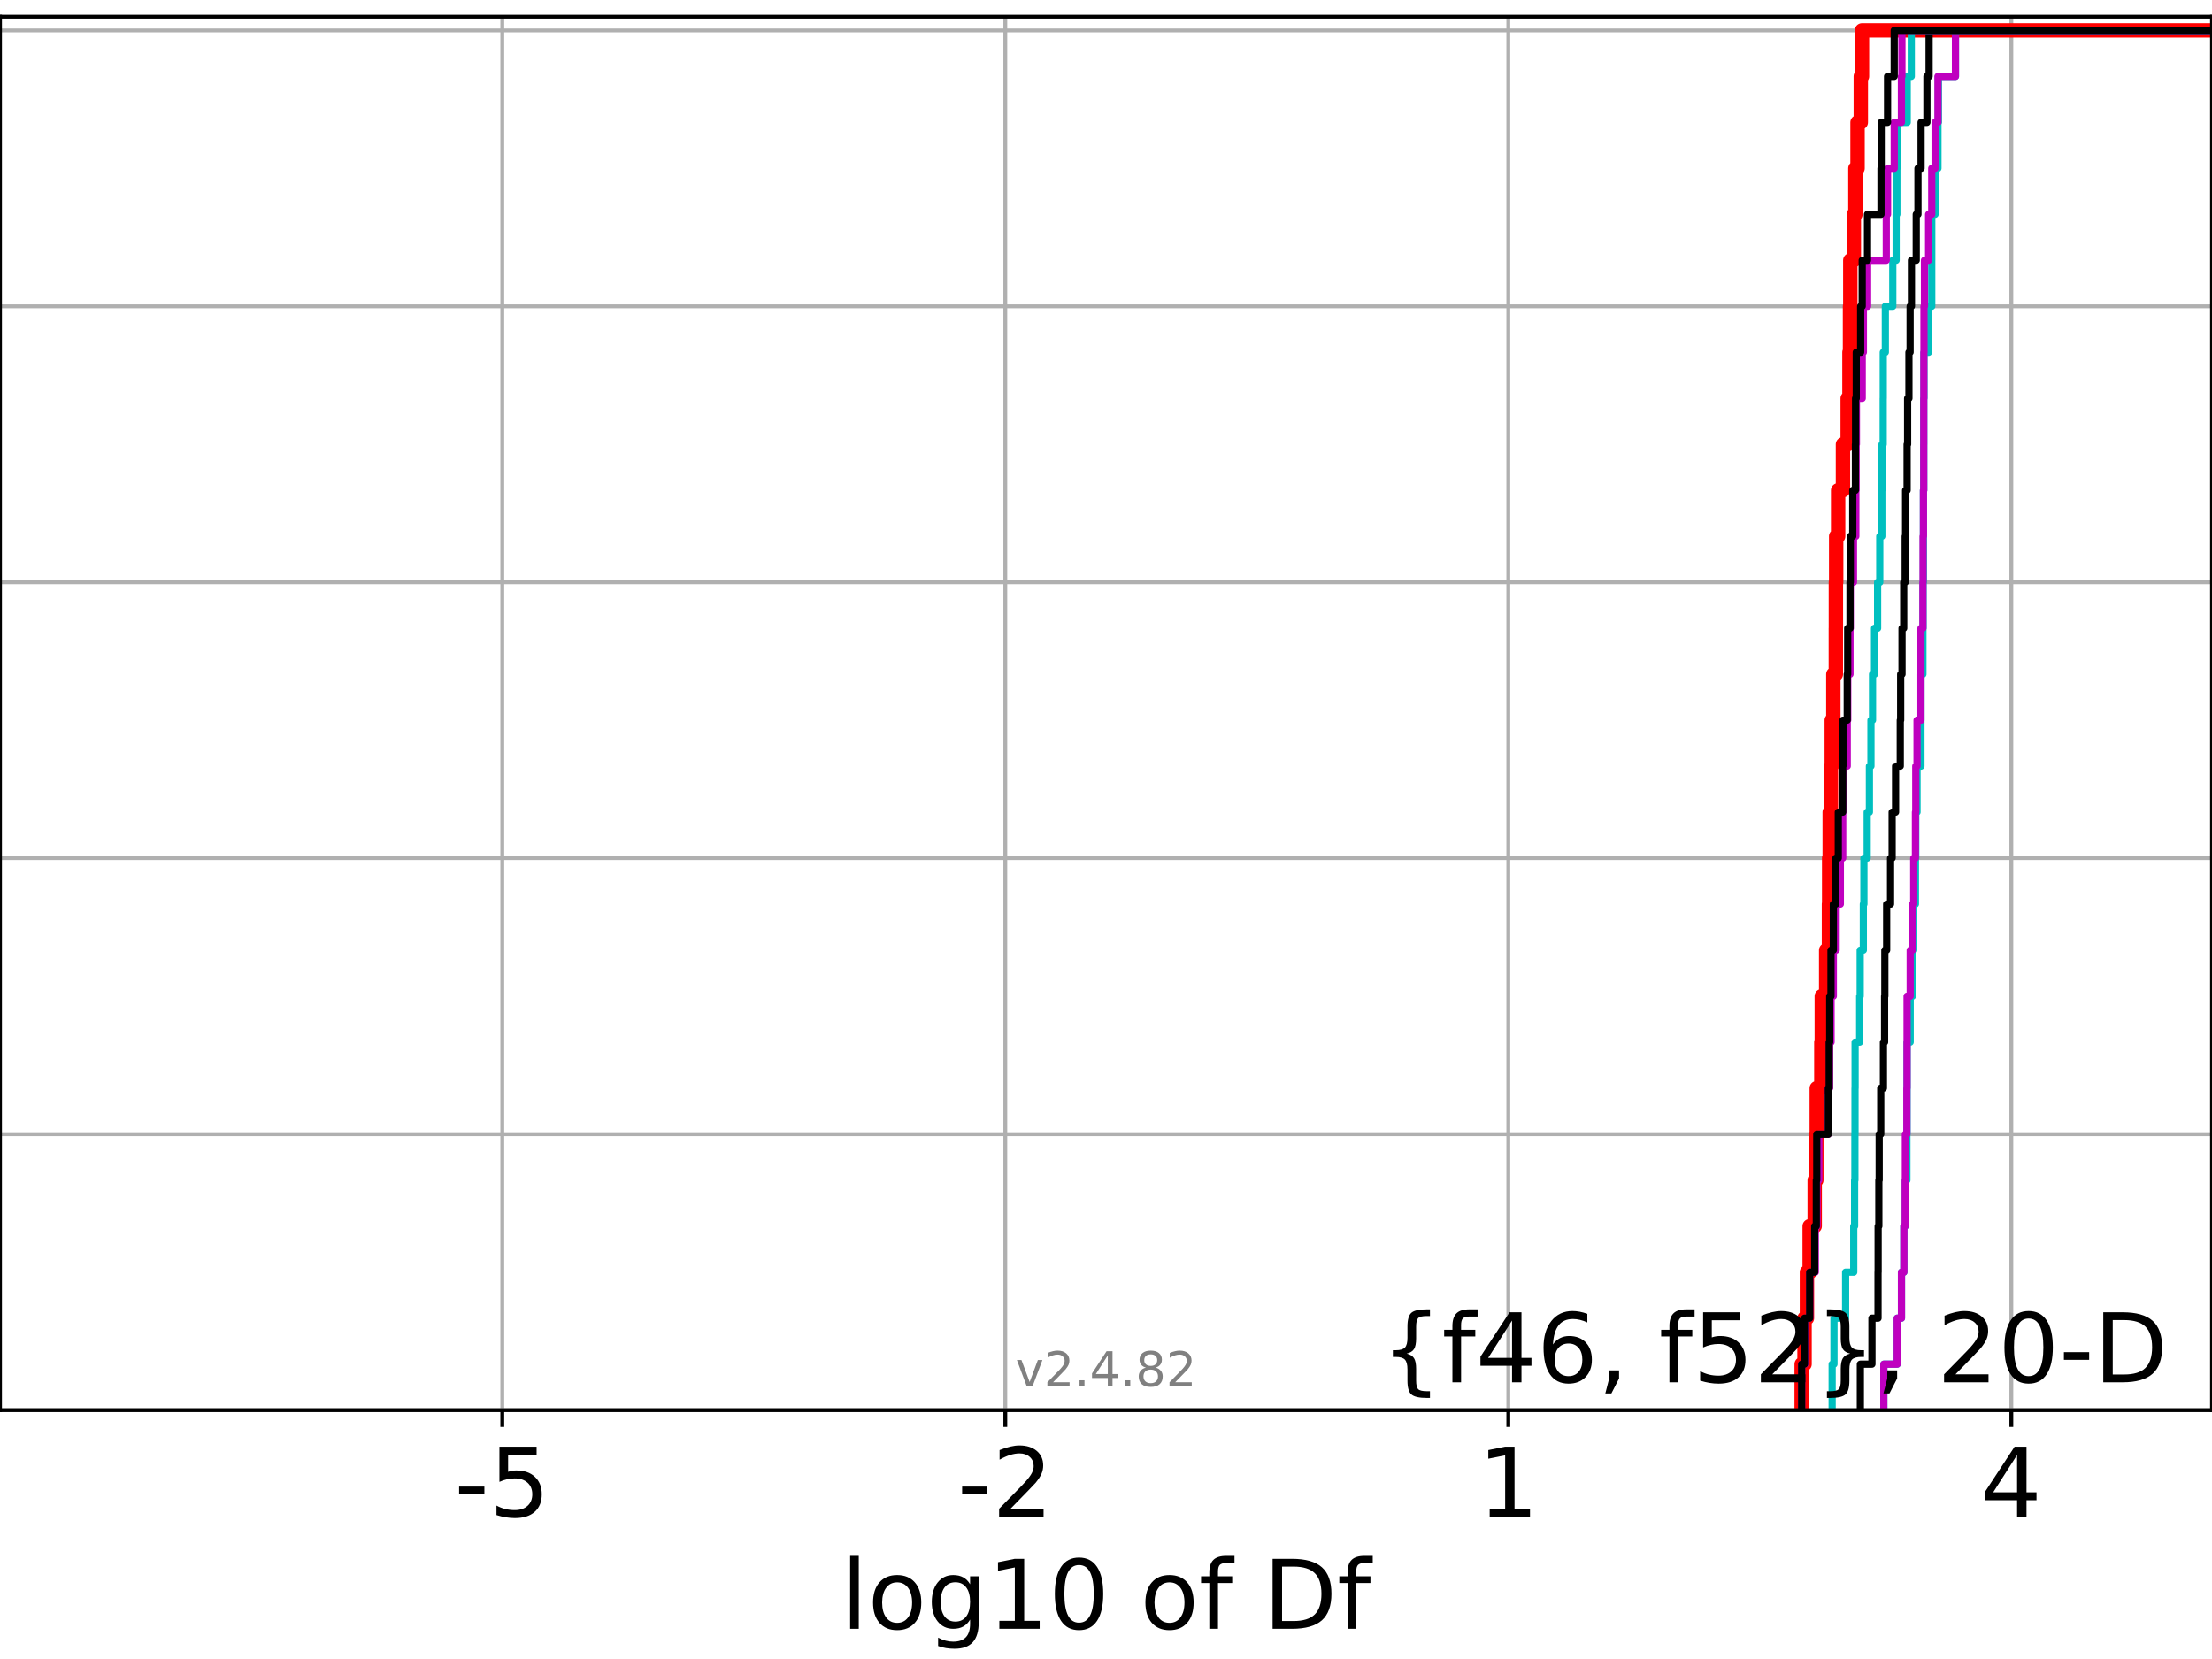 <?xml version="1.0" encoding="utf-8" standalone="no"?>
<!DOCTYPE svg PUBLIC "-//W3C//DTD SVG 1.1//EN"
  "http://www.w3.org/Graphics/SVG/1.1/DTD/svg11.dtd">
<!-- Created with matplotlib (https://matplotlib.org/) -->
<svg height="345.6pt" version="1.1" viewBox="0 0 460.8 345.6" width="460.8pt" xmlns="http://www.w3.org/2000/svg" xmlns:xlink="http://www.w3.org/1999/xlink">
 <defs>
  <style type="text/css">*{stroke-linecap:butt;stroke-linejoin:round;}</style>
 </defs>
 <g id="figure_1">
  <g id="patch_1">
   <path d="M 0 345.6 
L 460.8 345.6 
L 460.8 0 
L 0 0 
z
" style="fill:#ffffff;"/>
  </g>
  <g id="axes_1">
   <g id="patch_2">
    <path d="M 0 293.76 
L 460.8 293.76 
L 460.8 3.456 
L 0 3.456 
z
" style="fill:#ffffff;"/>
   </g>
   <g id="matplotlib.axis_1">
    <g id="xtick_1">
     <g id="line2d_1">
      <path clip-path="url(#pd5746ca117)" d="M 104.636 293.76 
L 104.636 3.456 
" style="fill:none;stroke:#b0b0b0;stroke-linecap:square;stroke-width:0.8;"/>
     </g>
     <g id="line2d_2">
      <defs>
       <path d="M 0 0 
L 0 3.5 
" id="m5eccb8e1b5" style="stroke:#000000;stroke-width:0.8;"/>
      </defs>
      <g>
       <use style="stroke:#000000;stroke-width:0.8;" x="104.636" xlink:href="#m5eccb8e1b5" y="293.76"/>
      </g>
     </g>
     <g id="text_1">
      <!-- -5 -->
      <g transform="translate(94.666 315.957)scale(0.2 -0.2)">
       <defs>
        <path d="M 4.891 31.391 
L 31.203 31.391 
L 31.203 23.391 
L 4.891 23.391 
z
" id="DejaVuSans-45"/>
        <path d="M 10.797 72.906 
L 49.516 72.906 
L 49.516 64.594 
L 19.828 64.594 
L 19.828 46.734 
Q 21.969 47.469 24.109 47.828 
Q 26.266 48.188 28.422 48.188 
Q 40.625 48.188 47.75 41.5 
Q 54.891 34.812 54.891 23.391 
Q 54.891 11.625 47.562 5.094 
Q 40.234 -1.422 26.906 -1.422 
Q 22.312 -1.422 17.547 -0.641 
Q 12.797 0.141 7.719 1.703 
L 7.719 11.625 
Q 12.109 9.234 16.797 8.062 
Q 21.484 6.891 26.703 6.891 
Q 35.156 6.891 40.078 11.328 
Q 45.016 15.766 45.016 23.391 
Q 45.016 31 40.078 35.438 
Q 35.156 39.891 26.703 39.891 
Q 22.75 39.891 18.812 39.016 
Q 14.891 38.141 10.797 36.281 
z
" id="DejaVuSans-53"/>
       </defs>
       <use xlink:href="#DejaVuSans-45"/>
       <use x="36.084" xlink:href="#DejaVuSans-53"/>
      </g>
     </g>
    </g>
    <g id="xtick_2">
     <g id="line2d_3">
      <path clip-path="url(#pd5746ca117)" d="M 209.424 293.76 
L 209.424 3.456 
" style="fill:none;stroke:#b0b0b0;stroke-linecap:square;stroke-width:0.8;"/>
     </g>
     <g id="line2d_4">
      <g>
       <use style="stroke:#000000;stroke-width:0.8;" x="209.424" xlink:href="#m5eccb8e1b5" y="293.76"/>
      </g>
     </g>
     <g id="text_2">
      <!-- -2 -->
      <g transform="translate(199.454 315.957)scale(0.2 -0.2)">
       <defs>
        <path d="M 19.188 8.297 
L 53.609 8.297 
L 53.609 0 
L 7.328 0 
L 7.328 8.297 
Q 12.938 14.109 22.625 23.891 
Q 32.328 33.688 34.812 36.531 
Q 39.547 41.844 41.422 45.531 
Q 43.312 49.219 43.312 52.781 
Q 43.312 58.594 39.234 62.25 
Q 35.156 65.922 28.609 65.922 
Q 23.969 65.922 18.812 64.312 
Q 13.672 62.703 7.812 59.422 
L 7.812 69.391 
Q 13.766 71.781 18.938 73 
Q 24.125 74.219 28.422 74.219 
Q 39.75 74.219 46.484 68.547 
Q 53.219 62.891 53.219 53.422 
Q 53.219 48.922 51.531 44.891 
Q 49.859 40.875 45.406 35.406 
Q 44.188 33.984 37.641 27.219 
Q 31.109 20.453 19.188 8.297 
z
" id="DejaVuSans-50"/>
       </defs>
       <use xlink:href="#DejaVuSans-45"/>
       <use x="36.084" xlink:href="#DejaVuSans-50"/>
      </g>
     </g>
    </g>
    <g id="xtick_3">
     <g id="line2d_5">
      <path clip-path="url(#pd5746ca117)" d="M 314.211 293.76 
L 314.211 3.456 
" style="fill:none;stroke:#b0b0b0;stroke-linecap:square;stroke-width:0.8;"/>
     </g>
     <g id="line2d_6">
      <g>
       <use style="stroke:#000000;stroke-width:0.8;" x="314.211" xlink:href="#m5eccb8e1b5" y="293.76"/>
      </g>
     </g>
     <g id="text_3">
      <!-- 1 -->
      <g transform="translate(307.849 315.957)scale(0.2 -0.2)">
       <defs>
        <path d="M 12.406 8.297 
L 28.516 8.297 
L 28.516 63.922 
L 10.984 60.406 
L 10.984 69.391 
L 28.422 72.906 
L 38.281 72.906 
L 38.281 8.297 
L 54.391 8.297 
L 54.391 0 
L 12.406 0 
z
" id="DejaVuSans-49"/>
       </defs>
       <use xlink:href="#DejaVuSans-49"/>
      </g>
     </g>
    </g>
    <g id="xtick_4">
     <g id="line2d_7">
      <path clip-path="url(#pd5746ca117)" d="M 418.999 293.76 
L 418.999 3.456 
" style="fill:none;stroke:#b0b0b0;stroke-linecap:square;stroke-width:0.8;"/>
     </g>
     <g id="line2d_8">
      <g>
       <use style="stroke:#000000;stroke-width:0.8;" x="418.999" xlink:href="#m5eccb8e1b5" y="293.76"/>
      </g>
     </g>
     <g id="text_4">
      <!-- 4 -->
      <g transform="translate(412.636 315.957)scale(0.2 -0.2)">
       <defs>
        <path d="M 37.797 64.312 
L 12.891 25.391 
L 37.797 25.391 
z
M 35.203 72.906 
L 47.609 72.906 
L 47.609 25.391 
L 58.016 25.391 
L 58.016 17.188 
L 47.609 17.188 
L 47.609 0 
L 37.797 0 
L 37.797 17.188 
L 4.891 17.188 
L 4.891 26.703 
z
" id="DejaVuSans-52"/>
       </defs>
       <use xlink:href="#DejaVuSans-52"/>
      </g>
     </g>
    </g>
    <g id="text_5">
     <!-- log10 of Df -->
     <g transform="translate(175.214 339.313)scale(0.2 -0.2)">
      <defs>
       <path d="M 9.422 75.984 
L 18.406 75.984 
L 18.406 0 
L 9.422 0 
z
" id="DejaVuSans-108"/>
       <path d="M 30.609 48.391 
Q 23.391 48.391 19.188 42.75 
Q 14.984 37.109 14.984 27.297 
Q 14.984 17.484 19.156 11.844 
Q 23.344 6.203 30.609 6.203 
Q 37.797 6.203 41.984 11.859 
Q 46.188 17.531 46.188 27.297 
Q 46.188 37.016 41.984 42.703 
Q 37.797 48.391 30.609 48.391 
z
M 30.609 56 
Q 42.328 56 49.016 48.375 
Q 55.719 40.766 55.719 27.297 
Q 55.719 13.875 49.016 6.219 
Q 42.328 -1.422 30.609 -1.422 
Q 18.844 -1.422 12.172 6.219 
Q 5.516 13.875 5.516 27.297 
Q 5.516 40.766 12.172 48.375 
Q 18.844 56 30.609 56 
z
" id="DejaVuSans-111"/>
       <path d="M 45.406 27.984 
Q 45.406 37.75 41.375 43.109 
Q 37.359 48.484 30.078 48.484 
Q 22.859 48.484 18.828 43.109 
Q 14.797 37.75 14.797 27.984 
Q 14.797 18.266 18.828 12.891 
Q 22.859 7.516 30.078 7.516 
Q 37.359 7.516 41.375 12.891 
Q 45.406 18.266 45.406 27.984 
z
M 54.391 6.781 
Q 54.391 -7.172 48.188 -13.984 
Q 42 -20.797 29.203 -20.797 
Q 24.469 -20.797 20.266 -20.094 
Q 16.062 -19.391 12.109 -17.922 
L 12.109 -9.188 
Q 16.062 -11.328 19.922 -12.344 
Q 23.781 -13.375 27.781 -13.375 
Q 36.625 -13.375 41.016 -8.766 
Q 45.406 -4.156 45.406 5.172 
L 45.406 9.625 
Q 42.625 4.781 38.281 2.391 
Q 33.938 0 27.875 0 
Q 17.828 0 11.672 7.656 
Q 5.516 15.328 5.516 27.984 
Q 5.516 40.672 11.672 48.328 
Q 17.828 56 27.875 56 
Q 33.938 56 38.281 53.609 
Q 42.625 51.219 45.406 46.391 
L 45.406 54.688 
L 54.391 54.688 
z
" id="DejaVuSans-103"/>
       <path d="M 31.781 66.406 
Q 24.172 66.406 20.328 58.906 
Q 16.5 51.422 16.5 36.375 
Q 16.5 21.391 20.328 13.891 
Q 24.172 6.391 31.781 6.391 
Q 39.453 6.391 43.281 13.891 
Q 47.125 21.391 47.125 36.375 
Q 47.125 51.422 43.281 58.906 
Q 39.453 66.406 31.781 66.406 
z
M 31.781 74.219 
Q 44.047 74.219 50.516 64.516 
Q 56.984 54.828 56.984 36.375 
Q 56.984 17.969 50.516 8.266 
Q 44.047 -1.422 31.781 -1.422 
Q 19.531 -1.422 13.062 8.266 
Q 6.594 17.969 6.594 36.375 
Q 6.594 54.828 13.062 64.516 
Q 19.531 74.219 31.781 74.219 
z
" id="DejaVuSans-48"/>
       <path id="DejaVuSans-32"/>
       <path d="M 37.109 75.984 
L 37.109 68.5 
L 28.516 68.5 
Q 23.688 68.5 21.797 66.547 
Q 19.922 64.594 19.922 59.516 
L 19.922 54.688 
L 34.719 54.688 
L 34.719 47.703 
L 19.922 47.703 
L 19.922 0 
L 10.891 0 
L 10.891 47.703 
L 2.297 47.703 
L 2.297 54.688 
L 10.891 54.688 
L 10.891 58.5 
Q 10.891 67.625 15.141 71.797 
Q 19.391 75.984 28.609 75.984 
z
" id="DejaVuSans-102"/>
       <path d="M 19.672 64.797 
L 19.672 8.109 
L 31.594 8.109 
Q 46.688 8.109 53.688 14.938 
Q 60.688 21.781 60.688 36.531 
Q 60.688 51.172 53.688 57.984 
Q 46.688 64.797 31.594 64.797 
z
M 9.812 72.906 
L 30.078 72.906 
Q 51.266 72.906 61.172 64.094 
Q 71.094 55.281 71.094 36.531 
Q 71.094 17.672 61.125 8.828 
Q 51.172 0 30.078 0 
L 9.812 0 
z
" id="DejaVuSans-68"/>
      </defs>
      <use xlink:href="#DejaVuSans-108"/>
      <use x="27.783" xlink:href="#DejaVuSans-111"/>
      <use x="88.965" xlink:href="#DejaVuSans-103"/>
      <use x="152.441" xlink:href="#DejaVuSans-49"/>
      <use x="216.064" xlink:href="#DejaVuSans-48"/>
      <use x="279.688" xlink:href="#DejaVuSans-32"/>
      <use x="311.475" xlink:href="#DejaVuSans-111"/>
      <use x="372.656" xlink:href="#DejaVuSans-102"/>
      <use x="407.861" xlink:href="#DejaVuSans-32"/>
      <use x="439.648" xlink:href="#DejaVuSans-68"/>
      <use x="516.65" xlink:href="#DejaVuSans-102"/>
     </g>
    </g>
   </g>
   <g id="matplotlib.axis_2">
    <g id="ytick_1">
     <g id="line2d_9">
      <path clip-path="url(#pd5746ca117)" d="M 0 293.76 
L 460.8 293.76 
" style="fill:none;stroke:#b0b0b0;stroke-linecap:square;stroke-width:0.8;"/>
     </g>
     <g id="line2d_10">
      <defs>
       <path d="M 0 0 
L -3.5 0 
" id="m07d252e907" style="stroke:#000000;stroke-width:0.8;"/>
      </defs>
      <g>
       <use style="stroke:#000000;stroke-width:0.8;" x="0" xlink:href="#m07d252e907" y="293.76"/>
      </g>
     </g>
    </g>
    <g id="ytick_2">
     <g id="line2d_11">
      <path clip-path="url(#pd5746ca117)" d="M 0 236.274 
L 460.8 236.274 
" style="fill:none;stroke:#b0b0b0;stroke-linecap:square;stroke-width:0.8;"/>
     </g>
     <g id="line2d_12">
      <g>
       <use style="stroke:#000000;stroke-width:0.8;" x="0" xlink:href="#m07d252e907" y="236.274"/>
      </g>
     </g>
    </g>
    <g id="ytick_3">
     <g id="line2d_13">
      <path clip-path="url(#pd5746ca117)" d="M 0 178.788 
L 460.8 178.788 
" style="fill:none;stroke:#b0b0b0;stroke-linecap:square;stroke-width:0.8;"/>
     </g>
     <g id="line2d_14">
      <g>
       <use style="stroke:#000000;stroke-width:0.8;" x="0" xlink:href="#m07d252e907" y="178.788"/>
      </g>
     </g>
    </g>
    <g id="ytick_4">
     <g id="line2d_15">
      <path clip-path="url(#pd5746ca117)" d="M 0 121.302 
L 460.8 121.302 
" style="fill:none;stroke:#b0b0b0;stroke-linecap:square;stroke-width:0.8;"/>
     </g>
     <g id="line2d_16">
      <g>
       <use style="stroke:#000000;stroke-width:0.8;" x="0" xlink:href="#m07d252e907" y="121.302"/>
      </g>
     </g>
    </g>
    <g id="ytick_5">
     <g id="line2d_17">
      <path clip-path="url(#pd5746ca117)" d="M 0 63.816 
L 460.8 63.816 
" style="fill:none;stroke:#b0b0b0;stroke-linecap:square;stroke-width:0.8;"/>
     </g>
     <g id="line2d_18">
      <g>
       <use style="stroke:#000000;stroke-width:0.8;" x="0" xlink:href="#m07d252e907" y="63.816"/>
      </g>
     </g>
    </g>
    <g id="ytick_6">
     <g id="line2d_19">
      <path clip-path="url(#pd5746ca117)" d="M 0 6.33 
L 460.8 6.33 
" style="fill:none;stroke:#b0b0b0;stroke-linecap:square;stroke-width:0.8;"/>
     </g>
     <g id="line2d_20">
      <g>
       <use style="stroke:#000000;stroke-width:0.8;" x="0" xlink:href="#m07d252e907" y="6.33"/>
      </g>
     </g>
    </g>
   </g>
   <g id="line2d_21">
    <path clip-path="url(#pd5746ca117)" d="M 375.322 293.76 
L 375.322 284.179 
L 375.921 284.179 
L 375.921 274.598 
L 376.419 274.598 
L 376.419 265.017 
L 376.99 265.017 
L 376.99 255.436 
L 378.035 255.436 
L 378.035 245.855 
L 378.373 245.855 
L 378.373 236.274 
L 378.466 236.274 
L 378.466 226.693 
L 379.419 226.693 
L 379.419 217.112 
L 379.511 217.112 
L 379.511 207.531 
L 380.428 207.531 
L 380.428 197.95 
L 381.006 197.95 
L 381.006 188.369 
L 381.048 188.369 
L 381.048 178.788 
L 381.161 178.788 
L 381.161 169.207 
L 381.428 169.207 
L 381.428 159.626 
L 381.587 159.626 
L 381.587 150.045 
L 381.918 150.045 
L 381.918 140.464 
L 382.438 140.464 
L 382.438 130.883 
L 382.448 130.883 
L 382.448 121.302 
L 382.51 121.302 
L 382.51 111.721 
L 382.917 111.721 
L 382.917 102.14 
L 383.922 102.14 
L 383.922 92.559 
L 384.91 92.559 
L 384.91 82.978 
L 385.278 82.978 
L 385.278 73.397 
L 385.39 73.397 
L 385.39 63.816 
L 385.453 63.816 
L 385.453 54.235 
L 386.187 54.235 
L 386.187 44.654 
L 386.516 44.654 
L 386.516 35.073 
L 386.96 35.073 
L 386.96 25.492 
L 387.638 25.492 
L 387.638 15.911 
L 387.886 15.911 
L 387.886 6.33 
L 387.886 6.33 
L 387.886 6.33 
L 460.8 6.33 
" style="fill:none;stroke:#ff0000;stroke-linecap:square;stroke-width:3;"/>
   </g>
   <g id="line2d_22">
    <path clip-path="url(#pd5746ca117)" d="M 392.433 293.76 
L 392.433 284.179 
L 395.221 284.179 
L 395.221 274.598 
L 396.112 274.598 
L 396.112 265.017 
L 396.611 265.017 
L 396.611 255.436 
L 396.923 255.436 
L 396.923 245.855 
L 397.238 245.855 
L 397.238 236.274 
L 397.271 236.274 
L 397.271 226.693 
L 397.281 226.693 
L 397.281 217.112 
L 397.925 217.112 
L 397.925 207.531 
L 398.401 207.531 
L 398.401 197.95 
L 398.664 197.95 
L 398.664 188.369 
L 399.019 188.369 
L 399.019 178.788 
L 399.089 178.788 
L 399.089 169.207 
L 399.355 169.207 
L 399.355 159.626 
L 400.167 159.626 
L 400.167 150.045 
L 400.171 150.045 
L 400.171 140.464 
L 400.577 140.464 
L 400.577 130.883 
L 400.612 130.883 
L 400.612 121.302 
L 400.677 121.302 
L 400.677 111.721 
L 400.686 111.721 
L 400.686 102.14 
L 400.748 102.14 
L 400.748 92.559 
L 400.753 92.559 
L 400.753 82.978 
L 400.799 82.978 
L 400.799 73.397 
L 401.765 73.397 
L 401.765 63.816 
L 402.418 63.816 
L 402.418 54.235 
L 402.423 54.235 
L 402.423 44.654 
L 403.112 44.654 
L 403.112 35.073 
L 403.71 35.073 
L 403.71 25.492 
L 403.806 25.492 
L 403.806 15.911 
L 407.359 15.911 
L 407.359 6.33 
L 407.359 6.33 
L 407.359 6.33 
L 460.8 6.33 
" style="fill:none;stroke:#00bfbf;stroke-linecap:square;stroke-width:1.5;"/>
   </g>
   <g id="line2d_23">
    <path clip-path="url(#pd5746ca117)" d="M 392.433 293.76 
L 392.433 284.179 
L 395.221 284.179 
L 395.221 274.598 
L 396.112 274.598 
L 396.112 265.017 
L 396.611 265.017 
L 396.611 255.436 
L 396.884 255.436 
L 396.884 245.855 
L 396.923 245.855 
L 396.923 236.274 
L 397.238 236.274 
L 397.238 226.693 
L 397.271 226.693 
L 397.271 217.112 
L 397.281 217.112 
L 397.281 207.531 
L 397.925 207.531 
L 397.925 197.95 
L 398.401 197.95 
L 398.401 188.369 
L 398.664 188.369 
L 398.664 178.788 
L 399.019 178.788 
L 399.019 169.207 
L 399.089 169.207 
L 399.089 159.626 
L 399.355 159.626 
L 399.355 150.045 
L 400.167 150.045 
L 400.167 140.464 
L 400.171 140.464 
L 400.171 130.883 
L 400.577 130.883 
L 400.577 121.302 
L 400.612 121.302 
L 400.612 111.721 
L 400.686 111.721 
L 400.686 102.14 
L 400.748 102.14 
L 400.748 92.559 
L 400.753 92.559 
L 400.753 82.978 
L 400.769 82.978 
L 400.769 73.397 
L 400.799 73.397 
L 400.799 63.816 
L 400.902 63.816 
L 400.902 54.235 
L 401.765 54.235 
L 401.765 44.654 
L 402.418 44.654 
L 402.418 35.073 
L 403.112 35.073 
L 403.112 25.492 
L 403.71 25.492 
L 403.71 15.911 
L 407.359 15.911 
L 407.359 6.33 
L 407.359 6.33 
L 407.359 6.33 
L 460.8 6.33 
" style="fill:none;stroke:#bf00bf;stroke-linecap:square;stroke-width:1.5;"/>
   </g>
   <g id="line2d_24">
    <path clip-path="url(#pd5746ca117)" d="M 387.544 293.76 
L 387.544 284.179 
L 389.962 284.179 
L 389.962 274.598 
L 391.228 274.598 
L 391.228 265.017 
L 391.248 265.017 
L 391.248 255.436 
L 391.396 255.436 
L 391.396 245.855 
L 391.467 245.855 
L 391.467 236.274 
L 391.791 236.274 
L 391.791 226.693 
L 392.349 226.693 
L 392.349 217.112 
L 392.592 217.112 
L 392.592 207.531 
L 392.646 207.531 
L 392.646 197.95 
L 393.026 197.95 
L 393.026 188.369 
L 393.835 188.369 
L 393.835 178.788 
L 394.168 178.788 
L 394.168 169.207 
L 394.883 169.207 
L 394.883 159.626 
L 395.862 159.626 
L 395.862 150.045 
L 395.943 150.045 
L 395.943 140.464 
L 396.227 140.464 
L 396.227 130.883 
L 396.577 130.883 
L 396.577 121.302 
L 396.884 121.302 
L 396.884 111.721 
L 396.969 111.721 
L 396.969 102.14 
L 397.287 102.14 
L 397.287 92.559 
L 397.39 92.559 
L 397.39 82.978 
L 397.665 82.978 
L 397.665 73.397 
L 397.909 73.397 
L 397.909 63.816 
L 398.189 63.816 
L 398.189 54.235 
L 399.187 54.235 
L 399.187 44.654 
L 399.546 44.654 
L 399.546 35.073 
L 400.193 35.073 
L 400.193 25.492 
L 401.415 25.492 
L 401.415 15.911 
L 401.865 15.911 
L 401.865 6.33 
L 401.865 6.33 
L 401.865 6.33 
L 460.8 6.33 
" style="fill:none;stroke:#000000;stroke-linecap:square;stroke-width:1.5;"/>
   </g>
   <g id="line2d_25">
    <path clip-path="url(#pd5746ca117)" d="M 381.672 293.76 
L 381.672 284.179 
L 382.051 284.179 
L 382.051 274.598 
L 384.476 274.598 
L 384.476 265.017 
L 386.167 265.017 
L 386.167 255.436 
L 386.347 255.436 
L 386.347 245.855 
L 386.408 245.855 
L 386.408 236.274 
L 386.43 236.274 
L 386.43 226.693 
L 386.449 226.693 
L 386.449 217.112 
L 387.4 217.112 
L 387.4 207.531 
L 387.51 207.531 
L 387.51 197.95 
L 388.167 197.95 
L 388.167 188.369 
L 388.285 188.369 
L 388.285 178.788 
L 388.966 178.788 
L 388.966 169.207 
L 389.432 169.207 
L 389.432 159.626 
L 389.752 159.626 
L 389.752 150.045 
L 390.084 150.045 
L 390.084 140.464 
L 390.499 140.464 
L 390.499 130.883 
L 391.14 130.883 
L 391.14 121.302 
L 391.588 121.302 
L 391.588 111.721 
L 392.023 111.721 
L 392.023 102.14 
L 392.056 102.14 
L 392.056 92.559 
L 392.302 92.559 
L 392.302 82.978 
L 392.315 82.978 
L 392.315 73.397 
L 392.749 73.397 
L 392.749 63.816 
L 394.302 63.816 
L 394.302 54.235 
L 395 54.235 
L 395 44.654 
L 395.154 44.654 
L 395.154 35.073 
L 395.211 35.073 
L 395.211 25.492 
L 397.305 25.492 
L 397.305 15.911 
L 398.155 15.911 
L 398.155 6.33 
L 398.155 6.33 
L 398.155 6.33 
L 460.8 6.33 
" style="fill:none;stroke:#00bfbf;stroke-linecap:square;stroke-width:1.5;"/>
   </g>
   <g id="line2d_26">
    <path clip-path="url(#pd5746ca117)" d="M 375.322 293.76 
L 375.322 284.179 
L 376.023 284.179 
L 376.023 274.598 
L 377.001 274.598 
L 377.001 265.017 
L 378.166 265.017 
L 378.166 255.436 
L 378.531 255.436 
L 378.531 245.855 
L 378.894 245.855 
L 378.894 236.274 
L 380.864 236.274 
L 380.864 226.693 
L 381.135 226.693 
L 381.135 217.112 
L 381.444 217.112 
L 381.444 207.531 
L 381.919 207.531 
L 381.919 197.95 
L 382.502 197.95 
L 382.502 188.369 
L 383.378 188.369 
L 383.378 178.788 
L 383.874 178.788 
L 383.874 169.207 
L 383.922 169.207 
L 383.922 159.626 
L 384.815 159.626 
L 384.815 150.045 
L 384.915 150.045 
L 384.915 140.464 
L 385.39 140.464 
L 385.39 130.883 
L 385.46 130.883 
L 385.46 121.302 
L 386.112 121.302 
L 386.112 111.721 
L 386.604 111.721 
L 386.604 102.14 
L 386.668 102.14 
L 386.668 92.559 
L 386.725 92.559 
L 386.725 82.978 
L 387.934 82.978 
L 387.934 73.397 
L 388.176 73.397 
L 388.176 63.816 
L 389.052 63.816 
L 389.052 54.235 
L 392.947 54.235 
L 392.947 44.654 
L 393.212 44.654 
L 393.212 35.073 
L 394.604 35.073 
L 394.604 25.492 
L 396.1 25.492 
L 396.1 15.911 
L 396.205 15.911 
L 396.205 6.33 
L 396.205 6.33 
L 396.205 6.33 
L 460.8 6.33 
" style="fill:none;stroke:#bf00bf;stroke-linecap:square;stroke-width:1.5;"/>
   </g>
   <g id="line2d_27">
    <path clip-path="url(#pd5746ca117)" d="M 375.322 293.76 
L 375.322 284.179 
L 375.921 284.179 
L 375.921 274.598 
L 376.99 274.598 
L 376.99 265.017 
L 378.035 265.017 
L 378.035 255.436 
L 378.373 255.436 
L 378.373 245.855 
L 378.466 245.855 
L 378.466 236.274 
L 380.864 236.274 
L 380.864 226.693 
L 381.048 226.693 
L 381.048 217.112 
L 381.161 217.112 
L 381.161 207.531 
L 381.428 207.531 
L 381.428 197.95 
L 381.918 197.95 
L 381.918 188.369 
L 382.448 188.369 
L 382.448 178.788 
L 382.95 178.788 
L 382.95 169.207 
L 383.874 169.207 
L 383.874 159.626 
L 383.922 159.626 
L 383.922 150.045 
L 384.815 150.045 
L 384.815 140.464 
L 384.91 140.464 
L 384.91 130.883 
L 385.39 130.883 
L 385.39 121.302 
L 385.453 121.302 
L 385.453 111.721 
L 385.964 111.721 
L 385.964 102.14 
L 386.516 102.14 
L 386.516 92.559 
L 386.55 92.559 
L 386.55 82.978 
L 386.692 82.978 
L 386.692 73.397 
L 387.606 73.397 
L 387.606 63.816 
L 387.93 63.816 
L 387.93 54.235 
L 389.032 54.235 
L 389.032 44.654 
L 391.845 44.654 
L 391.845 35.073 
L 391.887 35.073 
L 391.887 25.492 
L 393.212 25.492 
L 393.212 15.911 
L 394.599 15.911 
L 394.599 6.33 
L 394.599 6.33 
L 394.599 6.33 
L 460.8 6.33 
" style="fill:none;stroke:#000000;stroke-linecap:square;stroke-width:1.5;"/>
   </g>
   <g id="patch_3">
    <path d="M 0 293.76 
L 0 3.456 
" style="fill:none;stroke:#000000;stroke-linecap:square;stroke-linejoin:miter;stroke-width:0.8;"/>
   </g>
   <g id="patch_4">
    <path d="M 460.8 293.76 
L 460.8 3.456 
" style="fill:none;stroke:#000000;stroke-linecap:square;stroke-linejoin:miter;stroke-width:0.8;"/>
   </g>
   <g id="patch_5">
    <path d="M 0 293.76 
L 460.8 293.76 
" style="fill:none;stroke:#000000;stroke-linecap:square;stroke-linejoin:miter;stroke-width:0.8;"/>
   </g>
   <g id="patch_6">
    <path d="M 0 3.456 
L 460.8 3.456 
" style="fill:none;stroke:#000000;stroke-linecap:square;stroke-linejoin:miter;stroke-width:0.8;"/>
   </g>
   <g id="text_6">
    <!-- {f46, f52}, 20-D -->
    <g transform="translate(287.662 287.954)scale(0.2 -0.2)">
     <defs>
      <path d="M 51.125 -9.281 
L 51.125 -16.312 
L 48.094 -16.312 
Q 35.938 -16.312 31.812 -12.688 
Q 27.688 -9.078 27.688 1.703 
L 27.688 13.375 
Q 27.688 20.75 25.047 23.578 
Q 22.406 26.422 15.484 26.422 
L 12.5 26.422 
L 12.5 33.406 
L 15.484 33.406 
Q 22.469 33.406 25.078 36.203 
Q 27.688 39.016 27.688 46.297 
L 27.688 58.016 
Q 27.688 68.797 31.812 72.391 
Q 35.938 75.984 48.094 75.984 
L 51.125 75.984 
L 51.125 69 
L 47.797 69 
Q 40.922 69 38.812 66.844 
Q 36.719 64.703 36.719 57.812 
L 36.719 45.703 
Q 36.719 38.031 34.5 34.562 
Q 32.281 31.109 26.906 29.891 
Q 32.328 28.562 34.516 25.094 
Q 36.719 21.625 36.719 14.016 
L 36.719 1.906 
Q 36.719 -4.984 38.812 -7.125 
Q 40.922 -9.281 47.797 -9.281 
z
" id="DejaVuSans-123"/>
      <path d="M 33.016 40.375 
Q 26.375 40.375 22.484 35.828 
Q 18.609 31.297 18.609 23.391 
Q 18.609 15.531 22.484 10.953 
Q 26.375 6.391 33.016 6.391 
Q 39.656 6.391 43.531 10.953 
Q 47.406 15.531 47.406 23.391 
Q 47.406 31.297 43.531 35.828 
Q 39.656 40.375 33.016 40.375 
z
M 52.594 71.297 
L 52.594 62.312 
Q 48.875 64.062 45.094 64.984 
Q 41.312 65.922 37.594 65.922 
Q 27.828 65.922 22.672 59.328 
Q 17.531 52.734 16.797 39.406 
Q 19.672 43.656 24.016 45.922 
Q 28.375 48.188 33.594 48.188 
Q 44.578 48.188 50.953 41.516 
Q 57.328 34.859 57.328 23.391 
Q 57.328 12.156 50.688 5.359 
Q 44.047 -1.422 33.016 -1.422 
Q 20.359 -1.422 13.672 8.266 
Q 6.984 17.969 6.984 36.375 
Q 6.984 53.656 15.188 63.938 
Q 23.391 74.219 37.203 74.219 
Q 40.922 74.219 44.703 73.484 
Q 48.484 72.75 52.594 71.297 
z
" id="DejaVuSans-54"/>
      <path d="M 11.719 12.406 
L 22.016 12.406 
L 22.016 4 
L 14.016 -11.625 
L 7.719 -11.625 
L 11.719 4 
z
" id="DejaVuSans-44"/>
      <path d="M 12.5 -9.281 
L 15.922 -9.281 
Q 22.75 -9.281 24.828 -7.172 
Q 26.906 -5.078 26.906 1.906 
L 26.906 14.016 
Q 26.906 21.625 29.094 25.094 
Q 31.297 28.562 36.719 29.891 
Q 31.297 31.109 29.094 34.562 
Q 26.906 38.031 26.906 45.703 
L 26.906 57.812 
Q 26.906 64.75 24.828 66.875 
Q 22.75 69 15.922 69 
L 12.5 69 
L 12.5 75.984 
L 15.578 75.984 
Q 27.734 75.984 31.812 72.391 
Q 35.891 68.797 35.891 58.016 
L 35.891 46.297 
Q 35.891 39.016 38.516 36.203 
Q 41.156 33.406 48.094 33.406 
L 51.125 33.406 
L 51.125 26.422 
L 48.094 26.422 
Q 41.156 26.422 38.516 23.578 
Q 35.891 20.75 35.891 13.375 
L 35.891 1.703 
Q 35.891 -9.078 31.812 -12.688 
Q 27.734 -16.312 15.578 -16.312 
L 12.5 -16.312 
z
" id="DejaVuSans-125"/>
     </defs>
     <use xlink:href="#DejaVuSans-123"/>
     <use x="63.623" xlink:href="#DejaVuSans-102"/>
     <use x="98.828" xlink:href="#DejaVuSans-52"/>
     <use x="162.451" xlink:href="#DejaVuSans-54"/>
     <use x="226.074" xlink:href="#DejaVuSans-44"/>
     <use x="257.861" xlink:href="#DejaVuSans-32"/>
     <use x="289.648" xlink:href="#DejaVuSans-102"/>
     <use x="324.854" xlink:href="#DejaVuSans-53"/>
     <use x="388.477" xlink:href="#DejaVuSans-50"/>
     <use x="452.1" xlink:href="#DejaVuSans-125"/>
     <use x="515.723" xlink:href="#DejaVuSans-44"/>
     <use x="547.51" xlink:href="#DejaVuSans-32"/>
     <use x="579.297" xlink:href="#DejaVuSans-50"/>
     <use x="642.92" xlink:href="#DejaVuSans-48"/>
     <use x="706.543" xlink:href="#DejaVuSans-45"/>
     <use x="742.627" xlink:href="#DejaVuSans-68"/>
    </g>
   </g>
   <g id="text_7">
    <!-- v2.4.82 -->
    <g style="fill:#808080;" transform="translate(211.537 288.777)scale(0.1 -0.1)">
     <defs>
      <path d="M 2.984 54.688 
L 12.5 54.688 
L 29.594 8.797 
L 46.688 54.688 
L 56.203 54.688 
L 35.688 0 
L 23.484 0 
z
" id="DejaVuSans-118"/>
      <path d="M 10.688 12.406 
L 21 12.406 
L 21 0 
L 10.688 0 
z
" id="DejaVuSans-46"/>
      <path d="M 31.781 34.625 
Q 24.75 34.625 20.719 30.859 
Q 16.703 27.094 16.703 20.516 
Q 16.703 13.922 20.719 10.156 
Q 24.75 6.391 31.781 6.391 
Q 38.812 6.391 42.859 10.172 
Q 46.922 13.969 46.922 20.516 
Q 46.922 27.094 42.891 30.859 
Q 38.875 34.625 31.781 34.625 
z
M 21.922 38.812 
Q 15.578 40.375 12.031 44.719 
Q 8.5 49.078 8.5 55.328 
Q 8.5 64.062 14.719 69.141 
Q 20.953 74.219 31.781 74.219 
Q 42.672 74.219 48.875 69.141 
Q 55.078 64.062 55.078 55.328 
Q 55.078 49.078 51.531 44.719 
Q 48 40.375 41.703 38.812 
Q 48.828 37.156 52.797 32.312 
Q 56.781 27.484 56.781 20.516 
Q 56.781 9.906 50.312 4.234 
Q 43.844 -1.422 31.781 -1.422 
Q 19.734 -1.422 13.25 4.234 
Q 6.781 9.906 6.781 20.516 
Q 6.781 27.484 10.781 32.312 
Q 14.797 37.156 21.922 38.812 
z
M 18.312 54.391 
Q 18.312 48.734 21.844 45.562 
Q 25.391 42.391 31.781 42.391 
Q 38.141 42.391 41.719 45.562 
Q 45.312 48.734 45.312 54.391 
Q 45.312 60.062 41.719 63.234 
Q 38.141 66.406 31.781 66.406 
Q 25.391 66.406 21.844 63.234 
Q 18.312 60.062 18.312 54.391 
z
" id="DejaVuSans-56"/>
     </defs>
     <use xlink:href="#DejaVuSans-118"/>
     <use x="59.18" xlink:href="#DejaVuSans-50"/>
     <use x="122.803" xlink:href="#DejaVuSans-46"/>
     <use x="154.59" xlink:href="#DejaVuSans-52"/>
     <use x="218.213" xlink:href="#DejaVuSans-46"/>
     <use x="250" xlink:href="#DejaVuSans-56"/>
     <use x="313.623" xlink:href="#DejaVuSans-50"/>
    </g>
   </g>
  </g>
 </g>
 <defs>
  <clipPath id="pd5746ca117">
   <rect height="290.304" width="460.8" x="0" y="3.456"/>
  </clipPath>
 </defs>
</svg>
